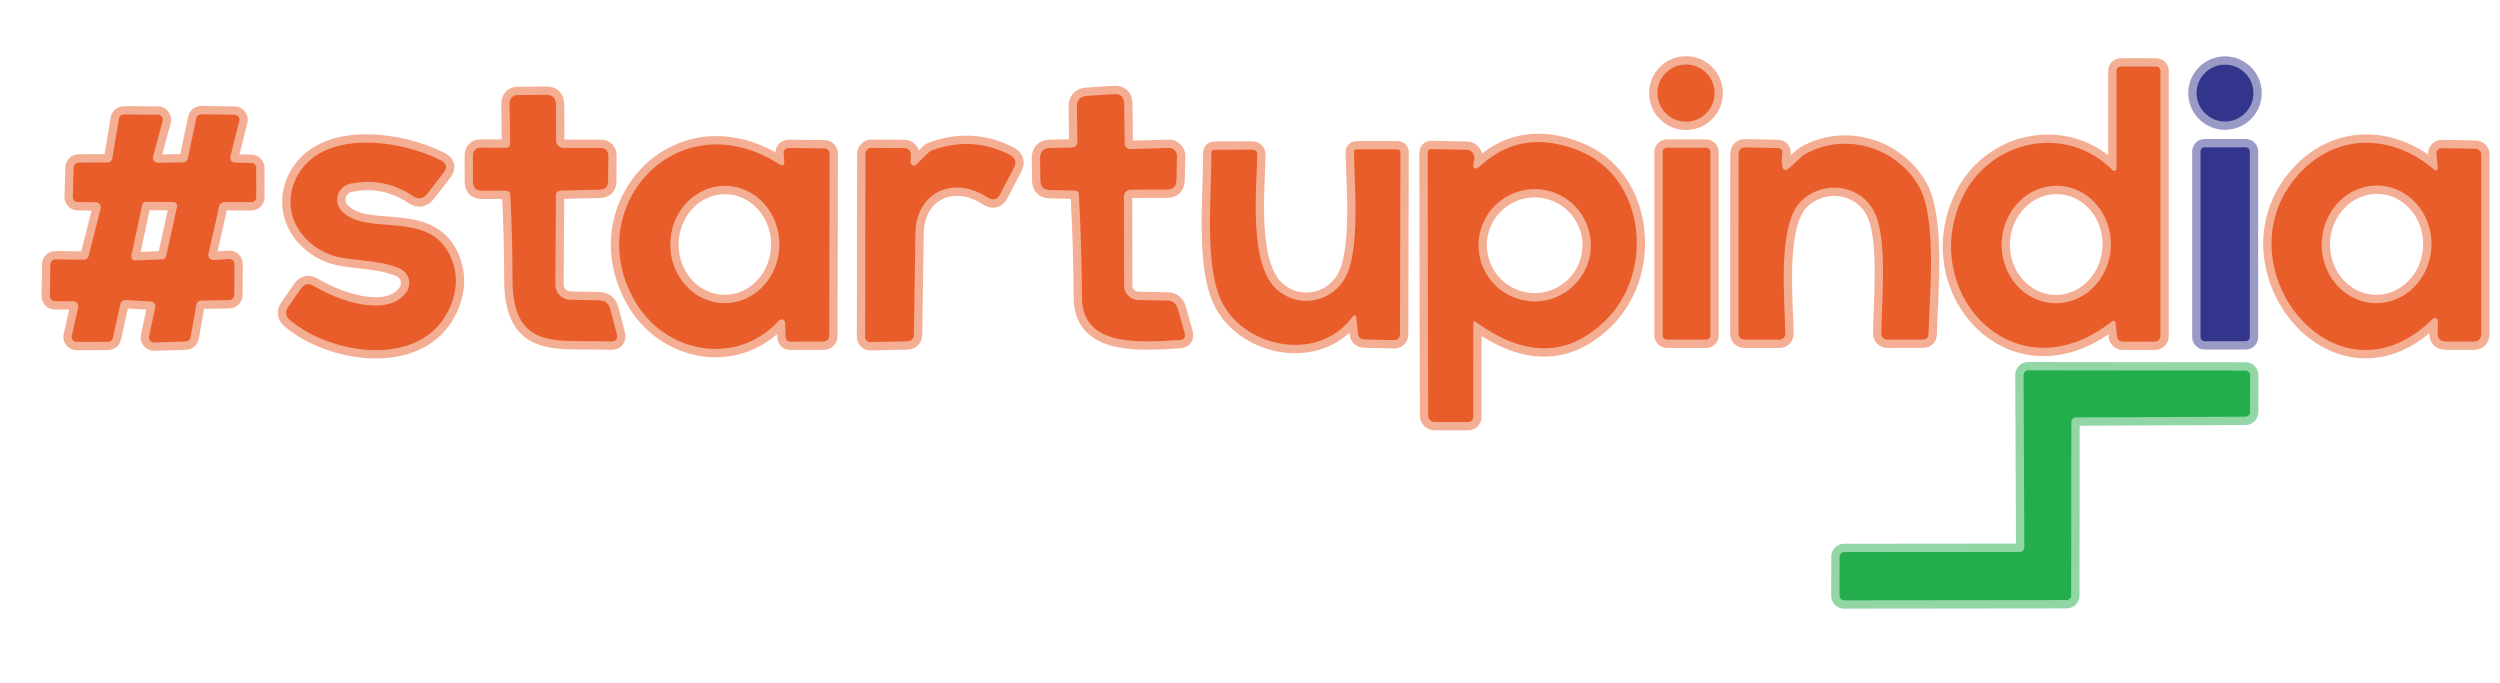 <svg width="300" height="82" viewBox="0 0 300 82" fill="none" xmlns="http://www.w3.org/2000/svg">
<path d="M205.75 11.17C205.75 10.26 205.389 9.388 204.745 8.745C204.102 8.101 203.23 7.74 202.32 7.74C201.41 7.74 200.538 8.101 199.895 8.745C199.251 9.388 198.89 10.26 198.89 11.17C198.89 12.08 199.251 12.952 199.895 13.595C200.538 14.239 201.41 14.6 202.32 14.6C203.23 14.6 204.102 14.239 204.745 13.595C205.389 12.952 205.75 12.08 205.75 11.17Z" stroke="#F4AE94" stroke-width="2"/>
<path d="M253.89 38.91L254.03 40.3C254.077 40.767 254.333 41 254.8 41H258.5C259 40.993 259.25 40.743 259.25 40.25V8.49C259.25 8.357 259.196 8.23 259.101 8.136C259.005 8.043 258.875 7.99 258.74 7.99L254.5 7.98C254.362 7.98 254.23 8.035 254.132 8.132C254.035 8.23 253.98 8.362 253.98 8.5V20.24C253.98 20.293 253.964 20.345 253.934 20.389C253.904 20.433 253.862 20.467 253.813 20.488C253.764 20.508 253.71 20.513 253.658 20.503C253.606 20.493 253.558 20.467 253.52 20.43C247.96 14.83 238.9 16.73 235.55 23.57C230.02 34.89 241.63 47.75 253.3 38.66C253.647 38.387 253.843 38.47 253.89 38.91Z" stroke="#F4AE94" stroke-width="2"/>
<path d="M270.41 11.17C270.41 10.266 270.051 9.398 269.411 8.759C268.772 8.119 267.904 7.76 267 7.76C266.096 7.76 265.228 8.119 264.589 8.759C263.949 9.398 263.59 10.266 263.59 11.17C263.59 12.074 263.949 12.942 264.589 13.581C265.228 14.221 266.096 14.58 267 14.58C267.904 14.58 268.772 14.221 269.411 13.581C270.051 12.942 270.41 12.074 270.41 11.17Z" stroke="#999AC6" stroke-width="2"/>
<path d="M61.24 23.42C61.413 26.78 61.5 30.14 61.5 33.5C61.5 42.3 67.05 40.71 73.22 40.98C73.92 41.013 74.18 40.69 74 40.01L73.24 37.12C73.053 36.413 72.597 36.053 71.87 36.04L68.41 35.97C67.936 35.962 67.484 35.768 67.153 35.429C66.822 35.09 66.637 34.634 66.64 34.16L66.71 23.46C66.717 23.08 66.91 22.883 67.29 22.87L71.99 22.76C72.637 22.747 72.963 22.413 72.97 21.76L73 18.75C73.007 18.083 72.673 17.75 72 17.75H67.62C67.504 17.751 67.388 17.73 67.28 17.686C67.172 17.642 67.074 17.578 66.991 17.496C66.909 17.414 66.843 17.317 66.798 17.209C66.753 17.102 66.73 16.986 66.73 16.87L66.71 12.54C66.703 11.76 66.313 11.373 65.54 11.38L62.24 11.4C61.507 11.4 61.143 11.77 61.15 12.51L61.22 17.26C61.22 17.387 61.169 17.509 61.079 17.599C60.989 17.689 60.867 17.74 60.74 17.74L57.76 17.72C57.08 17.713 56.743 18.053 56.75 18.74L56.76 21.83C56.767 22.53 57.123 22.88 57.83 22.88H60.67C61.03 22.88 61.22 23.06 61.24 23.42Z" stroke="#F4AE94" stroke-width="2"/>
<path d="M129.47 23.39C129.69 27.503 129.813 31.623 129.84 35.75C129.87 41.8 137.15 41.03 141.49 40.81C142.083 40.783 142.3 40.483 142.14 39.91L141.33 37.05C141.15 36.41 140.727 36.083 140.06 36.07L136.55 36C136.107 35.992 135.685 35.81 135.374 35.492C135.064 35.174 134.89 34.746 134.89 34.3L134.87 23.57C134.87 23.357 134.955 23.152 135.107 23.001C135.258 22.849 135.464 22.763 135.68 22.76L140.01 22.75C140.77 22.75 141.157 22.373 141.17 21.62L141.24 18.74C141.243 18.608 141.219 18.478 141.169 18.355C141.12 18.233 141.046 18.123 140.953 18.03C140.859 17.938 140.748 17.865 140.625 17.817C140.503 17.769 140.372 17.746 140.24 17.75L135.68 17.89C135.587 17.893 135.495 17.877 135.408 17.844C135.322 17.811 135.243 17.762 135.176 17.699C135.109 17.635 135.055 17.56 135.018 17.476C134.981 17.392 134.961 17.302 134.96 17.21L134.9 12.43C134.887 11.623 134.48 11.247 133.68 11.3L130.44 11.5C129.627 11.553 129.223 11.99 129.23 12.81L129.28 17.07C129.281 17.151 129.267 17.232 129.237 17.308C129.208 17.384 129.164 17.453 129.109 17.511C129.053 17.57 128.986 17.617 128.913 17.649C128.839 17.681 128.76 17.699 128.68 17.7L126 17.76C125.193 17.78 124.797 18.193 124.81 19L124.85 21.68C124.863 22.413 125.237 22.787 125.97 22.8L128.93 22.87C129.27 22.877 129.45 23.05 129.47 23.39Z" stroke="#F4AE94" stroke-width="2"/>
<path d="M18.08 36.17C18.167 36.175 18.251 36.199 18.328 36.24C18.405 36.281 18.471 36.339 18.524 36.408C18.576 36.477 18.613 36.557 18.631 36.642C18.649 36.727 18.649 36.815 18.63 36.9L17.89 40.38C17.872 40.469 17.874 40.561 17.896 40.649C17.919 40.737 17.961 40.819 18.02 40.888C18.079 40.958 18.152 41.013 18.236 41.049C18.319 41.086 18.409 41.103 18.5 41.1L22.3 40.98C22.438 40.975 22.57 40.922 22.674 40.831C22.778 40.74 22.847 40.616 22.87 40.48L23.56 36.57C23.583 36.432 23.654 36.307 23.76 36.215C23.866 36.124 24 36.073 24.14 36.07L27.53 36.01C27.684 36.005 27.83 35.941 27.938 35.831C28.046 35.721 28.108 35.574 28.11 35.42L28.14 31.68C28.14 31.599 28.124 31.518 28.092 31.443C28.06 31.368 28.013 31.301 27.954 31.245C27.895 31.189 27.825 31.145 27.749 31.117C27.673 31.088 27.591 31.076 27.51 31.08L25.63 31.2C25.537 31.205 25.445 31.189 25.359 31.152C25.274 31.116 25.198 31.06 25.138 30.989C25.078 30.919 25.035 30.835 25.013 30.745C24.991 30.655 24.99 30.561 25.01 30.47L26.31 24.72C26.34 24.586 26.415 24.466 26.522 24.381C26.629 24.295 26.763 24.249 26.9 24.25L30.15 24.26C30.309 24.26 30.462 24.197 30.574 24.084C30.687 23.972 30.75 23.819 30.75 23.66L30.74 20.15C30.74 19.993 30.678 19.841 30.568 19.729C30.457 19.617 30.307 19.553 30.15 19.55L28.22 19.52C28.13 19.52 28.041 19.498 27.959 19.459C27.878 19.419 27.807 19.361 27.751 19.29C27.695 19.219 27.657 19.136 27.637 19.048C27.618 18.959 27.619 18.868 27.64 18.78L28.72 14.51C28.741 14.422 28.742 14.331 28.723 14.242C28.704 14.154 28.665 14.071 28.609 14C28.553 13.929 28.482 13.871 28.401 13.831C28.32 13.791 28.23 13.771 28.14 13.77L24.15 13.71C24.013 13.709 23.879 13.755 23.772 13.841C23.665 13.926 23.59 14.046 23.56 14.18L22.54 19.01C22.513 19.144 22.44 19.265 22.335 19.352C22.229 19.44 22.097 19.488 21.96 19.49L18.95 19.53C18.857 19.53 18.766 19.509 18.683 19.468C18.6 19.427 18.527 19.368 18.471 19.294C18.415 19.22 18.377 19.135 18.359 19.044C18.342 18.953 18.345 18.859 18.37 18.77L19.51 14.51C19.533 14.421 19.535 14.329 19.517 14.239C19.498 14.149 19.46 14.065 19.404 13.993C19.348 13.921 19.276 13.862 19.194 13.822C19.112 13.781 19.021 13.76 18.93 13.76L14.86 13.74C14.719 13.74 14.582 13.791 14.474 13.882C14.366 13.974 14.294 14.101 14.27 14.24L13.48 19C13.456 19.14 13.384 19.266 13.276 19.358C13.168 19.449 13.031 19.5 12.89 19.5L9.44 19.51C9.284 19.51 9.135 19.57 9.023 19.679C8.911 19.787 8.845 19.934 8.84 20.09L8.74 23.64C8.739 23.719 8.753 23.797 8.782 23.87C8.811 23.944 8.854 24.011 8.909 24.067C8.963 24.124 9.029 24.169 9.101 24.201C9.173 24.232 9.251 24.249 9.33 24.25L11.51 24.27C11.6 24.272 11.688 24.294 11.768 24.334C11.847 24.375 11.917 24.433 11.972 24.504C12.027 24.575 12.065 24.657 12.083 24.745C12.102 24.832 12.101 24.923 12.08 25.01L10.65 30.7C10.619 30.831 10.545 30.947 10.439 31.03C10.334 31.113 10.204 31.159 10.07 31.16L6.65 31.13C6.57 31.129 6.491 31.143 6.417 31.173C6.343 31.202 6.276 31.246 6.219 31.302C6.162 31.358 6.117 31.425 6.087 31.498C6.056 31.572 6.04 31.65 6.04 31.73L5.99 35.53C5.989 35.61 6.003 35.689 6.033 35.763C6.062 35.837 6.106 35.904 6.162 35.961C6.218 36.017 6.285 36.063 6.358 36.093C6.432 36.124 6.51 36.14 6.59 36.14L8.81 36.15C8.899 36.151 8.987 36.172 9.068 36.211C9.148 36.25 9.218 36.307 9.274 36.377C9.33 36.447 9.369 36.528 9.389 36.615C9.409 36.702 9.409 36.793 9.39 36.88L8.62 40.29C8.599 40.378 8.598 40.469 8.617 40.558C8.636 40.646 8.675 40.729 8.731 40.8C8.787 40.871 8.858 40.929 8.939 40.969C9.02 41.008 9.11 41.029 9.2 41.03L12.97 41.01C13.106 41.009 13.237 40.962 13.342 40.876C13.447 40.791 13.521 40.672 13.55 40.54L14.44 36.48C14.471 36.341 14.55 36.217 14.664 36.131C14.777 36.045 14.918 36.002 15.06 36.01L18.08 36.17Z" stroke="#F4AE94" stroke-width="2"/>
<path d="M47.99 32.24C48.245 32.353 48.471 32.522 48.653 32.733C48.835 32.944 48.968 33.193 49.042 33.461C49.117 33.73 49.131 34.011 49.084 34.286C49.037 34.561 48.93 34.822 48.77 35.05C46.62 38.11 40.82 36.23 37.65 34.31C37.037 33.937 36.523 34.047 36.11 34.64L34.61 36.8C34.183 37.407 34.253 37.95 34.82 38.43C39.68 42.55 50.35 44.25 53.81 37.28C54.77 35.333 54.957 33.44 54.37 31.6C52.15 24.68 44.02 28.66 40.95 25.26C40.721 25.005 40.564 24.693 40.494 24.358C40.425 24.022 40.444 23.674 40.552 23.349C40.659 23.023 40.851 22.732 41.107 22.504C41.363 22.276 41.674 22.119 42.01 22.05C44.75 21.49 47.26 21.98 49.54 23.52C50.207 23.973 50.79 23.88 51.29 23.24L53.23 20.72C53.71 20.093 53.6 19.6 52.9 19.24C47.99 16.74 38.48 15.38 35.54 21.38C33.66 25.23 35.89 29.2 39.69 30.58C41.85 31.37 45.37 31.07 47.99 32.24Z" stroke="#F4AE94" stroke-width="2"/>
<path d="M177.09 38.63C182.97 42.91 188.16 42.85 192.66 38.45C198.63 32.61 197.42 21.22 189.43 18.06C184.957 16.287 181.107 16.833 177.88 19.7C176.92 20.553 176.597 20.357 176.91 19.11C176.957 18.937 176.917 18.72 176.79 18.46C176.637 18.147 176.387 17.987 176.04 17.98L171.72 17.89C171.668 17.889 171.616 17.898 171.568 17.917C171.519 17.936 171.475 17.964 171.438 18.001C171.4 18.037 171.371 18.08 171.351 18.128C171.33 18.176 171.32 18.228 171.32 18.28L171.38 49.76C171.38 50.347 171.673 50.64 172.26 50.64H176.09C176.557 50.64 176.79 50.41 176.79 49.95L176.8 38.78C176.8 38.54 176.897 38.49 177.09 38.63Z" stroke="#F4AE94" stroke-width="2"/>
<path d="M291.98 20.26C287.15 16.18 280.74 15.92 276.25 20.48C265.73 31.16 280.02 50.05 291.94 38.26C291.989 38.211 292.051 38.178 292.119 38.166C292.186 38.153 292.257 38.161 292.321 38.189C292.385 38.216 292.44 38.263 292.479 38.322C292.518 38.38 292.539 38.45 292.54 38.52L292.52 39.99C292.513 40.643 292.837 40.973 293.49 40.98L296.75 40.99C297.417 40.997 297.75 40.667 297.75 40V18.55C297.75 18.366 297.677 18.189 297.546 18.058C297.415 17.927 297.237 17.853 297.05 17.85L293.02 17.78C292.931 17.778 292.843 17.795 292.761 17.83C292.679 17.865 292.606 17.916 292.545 17.981C292.485 18.047 292.439 18.124 292.41 18.208C292.382 18.292 292.372 18.381 292.38 18.47L292.51 19.98C292.557 20.507 292.38 20.6 291.98 20.26Z" stroke="#F4AE94" stroke-width="2"/>
<path d="M94.22 38.74L94.27 40.39C94.283 40.797 94.49 41 94.89 41L98.76 40.98C99.26 40.98 99.51 40.733 99.51 40.24L99.55 18.43C99.55 18.267 99.485 18.111 99.369 17.995C99.253 17.879 99.095 17.813 98.93 17.81L94.74 17.76C94.24 17.753 94.01 18.003 94.05 18.51L94.11 19.31C94.157 19.863 93.947 19.99 93.48 19.69C81.1 11.82 69.38 25.23 76.43 36.53C80.16 42.49 88.5 43.92 93.48 38.47C93.538 38.408 93.614 38.364 93.697 38.344C93.781 38.324 93.867 38.329 93.947 38.358C94.026 38.387 94.095 38.439 94.144 38.507C94.192 38.575 94.219 38.656 94.22 38.74Z" stroke="#F4AE94" stroke-width="2"/>
<path d="M109.26 19.46L109.3 18.55C109.304 18.45 109.288 18.35 109.252 18.256C109.216 18.162 109.162 18.077 109.092 18.004C109.022 17.931 108.938 17.873 108.845 17.833C108.752 17.793 108.652 17.771 108.55 17.77L104.55 17.75C104.364 17.75 104.186 17.824 104.055 17.955C103.924 18.086 103.85 18.264 103.85 18.45L103.82 40.44C103.82 40.522 103.836 40.603 103.868 40.678C103.899 40.754 103.945 40.822 104.003 40.879C104.061 40.935 104.129 40.98 104.204 41.009C104.279 41.039 104.36 41.053 104.44 41.05L108.8 40.96C109.373 40.953 109.663 40.663 109.67 40.09C109.737 36.33 109.797 32.3 109.85 28C109.92 23.06 114.43 21.01 118.48 23.68C119.14 24.113 119.657 23.98 120.03 23.28L121.66 20.15C122.027 19.45 121.853 18.92 121.14 18.56C118.187 17.053 115.1 16.873 111.88 18.02C111.702 18.086 111.539 18.188 111.4 18.32L109.95 19.76C109.891 19.816 109.816 19.854 109.735 19.869C109.655 19.883 109.572 19.874 109.498 19.841C109.423 19.809 109.361 19.756 109.318 19.688C109.276 19.619 109.256 19.54 109.26 19.46Z" stroke="#F4AE94" stroke-width="2"/>
<path d="M213.9 20.01C213.793 19.53 213.783 19.043 213.87 18.55C213.963 18.037 213.753 17.777 213.24 17.77L209.48 17.69C208.913 17.683 208.63 17.96 208.63 18.52L208.62 39.94C208.62 40.487 208.893 40.76 209.44 40.76H213.53C213.624 40.76 213.717 40.741 213.804 40.705C213.891 40.669 213.97 40.615 214.036 40.548C214.102 40.481 214.154 40.402 214.189 40.315C214.224 40.227 214.241 40.134 214.24 40.04C214.19 36.19 213.21 26.92 216.17 24.1C218.82 21.59 223.09 22.11 224.84 25.28C226.59 28.46 225.78 36.33 225.76 40.05C225.76 40.236 225.834 40.414 225.965 40.545C226.096 40.676 226.274 40.75 226.46 40.75L230.76 40.74C231.187 40.74 231.407 40.523 231.42 40.09C231.53 35.6 232.49 26.25 230.27 22.37C227.59 17.67 221.48 15.82 216.7 18.45C215.95 18.87 215.31 19.73 214.56 20.27C214.213 20.51 213.993 20.423 213.9 20.01Z" stroke="#F4AE94" stroke-width="2"/>
<path d="M162.77 38.25L162.95 39.99C162.997 40.47 163.26 40.717 163.74 40.73L167.2 40.82C167.733 40.833 168 40.573 168 40.04L168.05 18.24C168.05 18.158 168.017 18.079 167.959 18.021C167.901 17.963 167.822 17.93 167.74 17.93H162.76C162.683 17.93 162.609 17.961 162.555 18.015C162.501 18.069 162.47 18.143 162.47 18.22C162.52 21.96 163.28 30.09 161.4 33.39C159.73 36.3 155.89 37.01 153.33 34.84C149.77 31.84 150.82 22.78 150.86 18.52C150.86 18.446 150.845 18.372 150.816 18.303C150.788 18.235 150.746 18.173 150.692 18.12C150.639 18.068 150.576 18.027 150.507 18C150.438 17.972 150.364 17.959 150.29 17.96L145.79 17.97C145.497 17.97 145.353 18.117 145.36 18.41C145.42 23.47 144.41 32.28 146.79 36.56C149.69 41.78 158.2 43.46 162.24 38.1C162.547 37.7 162.723 37.75 162.77 38.25Z" stroke="#F4AE94" stroke-width="2"/>
<path d="M205.24 18.23C205.24 18.097 205.187 17.97 205.094 17.876C205 17.783 204.873 17.73 204.74 17.73H200.02C199.887 17.73 199.76 17.783 199.666 17.876C199.573 17.97 199.52 18.097 199.52 18.23V40.25C199.52 40.383 199.573 40.51 199.666 40.604C199.76 40.697 199.887 40.75 200.02 40.75H204.74C204.873 40.75 205 40.697 205.094 40.604C205.187 40.51 205.24 40.383 205.24 40.25V18.23Z" stroke="#F4AE94" stroke-width="2"/>
<path d="M269.98 18.17C269.98 18.04 269.928 17.915 269.836 17.823C269.745 17.732 269.62 17.68 269.49 17.68H264.55C264.42 17.68 264.295 17.732 264.204 17.823C264.112 17.915 264.06 18.04 264.06 18.17V40.45C264.06 40.58 264.112 40.705 264.204 40.797C264.295 40.888 264.42 40.94 264.55 40.94H269.49C269.62 40.94 269.745 40.888 269.836 40.797C269.928 40.705 269.98 40.58 269.98 40.45V18.17Z" stroke="#999AC6" stroke-width="2"/>
<path d="M247.99 72.01C248.062 72.01 248.134 71.996 248.2 71.968C248.267 71.941 248.328 71.9 248.379 71.849C248.43 71.798 248.471 71.737 248.498 71.671C248.526 71.604 248.54 71.532 248.54 71.46L248.56 50.64C248.56 50.494 248.618 50.354 248.721 50.251C248.824 50.148 248.964 50.09 249.11 50.09L269.45 50C269.596 50 269.736 49.942 269.839 49.839C269.942 49.736 270 49.596 270 49.45L270.01 45.02C270.01 44.948 269.996 44.876 269.968 44.809C269.941 44.743 269.9 44.682 269.849 44.631C269.798 44.58 269.737 44.539 269.67 44.512C269.604 44.484 269.532 44.47 269.46 44.47L243.38 44.44C243.234 44.44 243.094 44.498 242.991 44.601C242.888 44.704 242.83 44.844 242.83 44.99L242.92 65.68C242.92 65.826 242.862 65.966 242.759 66.069C242.656 66.172 242.516 66.23 242.37 66.23L221.3 66.25C221.154 66.25 221.014 66.308 220.911 66.411C220.808 66.514 220.75 66.654 220.75 66.8L220.74 71.49C220.74 71.636 220.798 71.776 220.901 71.879C221.004 71.982 221.144 72.04 221.29 72.04L247.99 72.01Z" stroke="#92D6A6" stroke-width="2"/>
<path d="M246.492 36.385C248.23 36.449 249.925 35.768 251.203 34.492C252.481 33.216 253.237 31.449 253.306 29.58C253.34 28.655 253.204 27.733 252.905 26.866C252.607 25.999 252.153 25.205 251.568 24.528C250.983 23.852 250.28 23.306 249.497 22.923C248.715 22.54 247.869 22.326 247.008 22.295C245.27 22.231 243.575 22.912 242.297 24.188C241.019 25.464 240.263 27.231 240.194 29.1C240.16 30.025 240.296 30.947 240.595 31.814C240.893 32.681 241.347 33.475 241.932 34.152C242.517 34.828 243.22 35.374 244.003 35.757C244.785 36.14 245.631 36.354 246.492 36.385Z" stroke="#F4AE94" stroke-width="2"/>
<path d="M21.25 24.79C21.263 24.725 21.262 24.657 21.246 24.593C21.23 24.528 21.2 24.467 21.158 24.416C21.116 24.364 21.063 24.322 21.003 24.294C20.942 24.265 20.877 24.25 20.81 24.25L17.51 24.22C17.405 24.218 17.302 24.253 17.22 24.319C17.138 24.384 17.081 24.477 17.06 24.58L15.76 30.7C15.745 30.768 15.745 30.838 15.761 30.906C15.777 30.973 15.809 31.036 15.854 31.089C15.898 31.142 15.954 31.185 16.018 31.213C16.081 31.241 16.151 31.253 16.22 31.25L19.5 31.12C19.601 31.118 19.697 31.082 19.775 31.019C19.853 30.956 19.908 30.868 19.93 30.77L21.25 24.79Z" stroke="#F4AE94" stroke-width="2"/>
<path d="M190.9 29.43C190.9 27.642 190.19 25.928 188.926 24.664C187.662 23.4 185.948 22.69 184.16 22.69C182.372 22.69 180.658 23.4 179.394 24.664C178.13 25.928 177.42 27.642 177.42 29.43C177.42 30.315 177.594 31.192 177.933 32.009C178.272 32.827 178.768 33.57 179.394 34.196C180.02 34.822 180.763 35.318 181.581 35.657C182.398 35.996 183.275 36.17 184.16 36.17C185.045 36.17 185.922 35.996 186.739 35.657C187.557 35.318 188.3 34.822 188.926 34.196C189.552 33.57 190.048 32.827 190.387 32.009C190.726 31.192 190.9 30.315 190.9 29.43Z" stroke="#F4AE94" stroke-width="2"/>
<path d="M284.931 36.375C285.796 36.407 286.659 36.256 287.471 35.931C288.283 35.605 289.028 35.112 289.664 34.48C290.299 33.847 290.813 33.087 291.175 32.243C291.538 31.399 291.742 30.488 291.776 29.561C291.81 28.635 291.673 27.711 291.373 26.843C291.074 25.975 290.617 25.18 290.03 24.502C289.442 23.824 288.735 23.278 287.949 22.894C287.163 22.51 286.314 22.296 285.449 22.265C284.584 22.233 283.721 22.384 282.909 22.709C282.097 23.035 281.352 23.528 280.716 24.16C280.081 24.793 279.567 25.553 279.205 26.397C278.842 27.241 278.638 28.152 278.604 29.078C278.57 30.005 278.707 30.929 279.007 31.797C279.306 32.665 279.763 33.461 280.35 34.138C280.938 34.816 281.645 35.362 282.431 35.746C283.217 36.13 284.066 36.344 284.931 36.375Z" stroke="#F4AE94" stroke-width="2"/>
<path d="M86.906 36.38C88.643 36.398 90.317 35.673 91.559 34.366C92.801 33.059 93.51 31.276 93.53 29.409C93.549 27.542 92.878 25.744 91.663 24.411C90.449 23.078 88.791 22.319 87.054 22.3C85.317 22.282 83.643 23.006 82.401 24.314C81.159 25.621 80.45 27.404 80.43 29.271C80.411 31.138 81.082 32.936 82.297 34.269C83.511 35.602 85.169 36.361 86.906 36.38Z" stroke="#F4AE94" stroke-width="2"/>
<path d="M202.32 14.6C204.214 14.6 205.75 13.064 205.75 11.17C205.75 9.276 204.214 7.74 202.32 7.74C200.426 7.74 198.89 9.276 198.89 11.17C198.89 13.064 200.426 14.6 202.32 14.6Z" fill="#E85D29"/>
<path d="M253.3 38.66C241.63 47.75 230.02 34.89 235.55 23.57C238.9 16.73 247.96 14.83 253.52 20.43C253.558 20.467 253.606 20.493 253.658 20.503C253.71 20.513 253.764 20.508 253.813 20.488C253.862 20.467 253.904 20.433 253.934 20.389C253.964 20.345 253.98 20.293 253.98 20.24V8.5C253.98 8.362 254.035 8.23 254.132 8.132C254.23 8.035 254.362 7.98 254.5 7.98L258.74 7.99C258.875 7.99 259.005 8.043 259.101 8.136C259.196 8.23 259.25 8.357 259.25 8.49V40.25C259.25 40.743 259 40.993 258.5 41H254.8C254.333 41 254.077 40.767 254.03 40.3L253.89 38.91C253.843 38.47 253.647 38.387 253.3 38.66ZM246.492 36.385C248.23 36.449 249.925 35.768 251.203 34.492C252.481 33.216 253.237 31.449 253.306 29.58C253.34 28.655 253.204 27.733 252.905 26.866C252.607 25.999 252.153 25.205 251.568 24.528C250.983 23.852 250.28 23.306 249.497 22.923C248.715 22.54 247.869 22.326 247.008 22.295C245.27 22.231 243.575 22.912 242.297 24.188C241.019 25.464 240.263 27.231 240.194 29.1C240.16 30.025 240.296 30.947 240.595 31.814C240.893 32.681 241.347 33.475 241.932 34.152C242.517 34.828 243.22 35.374 244.003 35.757C244.785 36.14 245.631 36.354 246.492 36.385Z" fill="#E85D29"/>
<path d="M267 14.58C268.883 14.58 270.41 13.053 270.41 11.17C270.41 9.287 268.883 7.76 267 7.76C265.117 7.76 263.59 9.287 263.59 11.17C263.59 13.053 265.117 14.58 267 14.58Z" fill="#33348C"/>
<path d="M60.67 22.88H57.83C57.123 22.88 56.767 22.53 56.76 21.83L56.75 18.74C56.743 18.053 57.08 17.713 57.76 17.72L60.74 17.74C60.867 17.74 60.989 17.689 61.079 17.599C61.169 17.509 61.22 17.387 61.22 17.26L61.15 12.51C61.143 11.77 61.507 11.4 62.24 11.4L65.54 11.38C66.313 11.373 66.703 11.76 66.71 12.54L66.73 16.87C66.73 16.986 66.753 17.102 66.798 17.209C66.843 17.317 66.909 17.414 66.991 17.496C67.074 17.578 67.172 17.642 67.28 17.686C67.388 17.73 67.504 17.751 67.62 17.75H72C72.673 17.75 73.007 18.083 73 18.75L72.97 21.76C72.963 22.413 72.637 22.747 71.99 22.76L67.29 22.87C66.91 22.883 66.717 23.08 66.71 23.46L66.64 34.16C66.637 34.634 66.822 35.09 67.153 35.429C67.484 35.768 67.936 35.962 68.41 35.97L71.87 36.04C72.597 36.053 73.053 36.413 73.24 37.12L74 40.01C74.18 40.69 73.92 41.013 73.22 40.98C67.05 40.71 61.5 42.3 61.5 33.5C61.5 30.14 61.413 26.78 61.24 23.42C61.22 23.06 61.03 22.88 60.67 22.88Z" fill="#E85D29"/>
<path d="M128.93 22.87L125.97 22.8C125.237 22.787 124.863 22.413 124.85 21.68L124.81 19C124.797 18.193 125.193 17.78 126 17.76L128.68 17.7C128.76 17.699 128.839 17.681 128.913 17.649C128.986 17.617 129.053 17.57 129.108 17.511C129.164 17.453 129.208 17.384 129.237 17.308C129.267 17.232 129.281 17.151 129.28 17.07L129.23 12.81C129.223 11.99 129.627 11.553 130.44 11.5L133.68 11.3C134.48 11.247 134.887 11.623 134.9 12.43L134.96 17.21C134.961 17.302 134.981 17.392 135.018 17.476C135.055 17.56 135.108 17.635 135.175 17.699C135.242 17.762 135.322 17.811 135.408 17.844C135.495 17.877 135.587 17.893 135.68 17.89L140.24 17.75C140.372 17.746 140.503 17.769 140.625 17.817C140.748 17.865 140.859 17.938 140.953 18.03C141.046 18.123 141.12 18.233 141.169 18.355C141.219 18.478 141.243 18.608 141.24 18.74L141.17 21.62C141.157 22.373 140.77 22.75 140.01 22.75L135.68 22.76C135.464 22.763 135.258 22.849 135.107 23.001C134.955 23.152 134.87 23.357 134.87 23.57L134.89 34.3C134.89 34.746 135.064 35.174 135.374 35.492C135.685 35.81 136.107 35.992 136.55 36L140.06 36.07C140.727 36.083 141.15 36.41 141.33 37.05L142.14 39.91C142.3 40.483 142.083 40.783 141.49 40.81C137.15 41.03 129.87 41.8 129.84 35.75C129.813 31.623 129.69 27.503 129.47 23.39C129.45 23.05 129.27 22.877 128.93 22.87Z" fill="#E85D29"/>
<path d="M18.08 36.17L15.06 36.01C14.918 36.002 14.777 36.045 14.664 36.131C14.55 36.217 14.471 36.341 14.44 36.48L13.55 40.54C13.521 40.672 13.447 40.791 13.342 40.876C13.237 40.962 13.106 41.009 12.97 41.01L9.2 41.03C9.11 41.029 9.02 41.008 8.939 40.969C8.858 40.929 8.787 40.871 8.731 40.8C8.675 40.729 8.636 40.646 8.617 40.558C8.598 40.469 8.599 40.378 8.62 40.29L9.39 36.88C9.409 36.793 9.409 36.702 9.389 36.615C9.369 36.528 9.33 36.447 9.274 36.377C9.218 36.307 9.148 36.25 9.068 36.211C8.987 36.172 8.899 36.151 8.81 36.15L6.59 36.14C6.51 36.14 6.432 36.124 6.358 36.093C6.285 36.063 6.218 36.017 6.162 35.961C6.106 35.904 6.062 35.837 6.033 35.763C6.003 35.689 5.989 35.61 5.99 35.53L6.04 31.73C6.04 31.65 6.056 31.572 6.087 31.498C6.117 31.425 6.162 31.358 6.219 31.302C6.276 31.246 6.343 31.202 6.417 31.173C6.491 31.143 6.57 31.129 6.65 31.13L10.07 31.16C10.204 31.159 10.334 31.113 10.439 31.03C10.545 30.947 10.619 30.831 10.65 30.7L12.08 25.01C12.101 24.923 12.102 24.832 12.083 24.745C12.065 24.657 12.027 24.575 11.972 24.504C11.917 24.433 11.847 24.375 11.768 24.334C11.688 24.294 11.6 24.272 11.51 24.27L9.33 24.25C9.251 24.249 9.173 24.232 9.101 24.201C9.029 24.169 8.963 24.124 8.909 24.067C8.854 24.011 8.811 23.944 8.782 23.87C8.753 23.797 8.739 23.719 8.74 23.64L8.84 20.09C8.845 19.934 8.911 19.787 9.023 19.679C9.135 19.57 9.284 19.51 9.44 19.51L12.89 19.5C13.031 19.5 13.168 19.449 13.276 19.358C13.384 19.266 13.456 19.14 13.48 19L14.27 14.24C14.294 14.101 14.366 13.974 14.474 13.882C14.582 13.791 14.719 13.74 14.86 13.74L18.93 13.76C19.021 13.76 19.112 13.781 19.194 13.822C19.276 13.862 19.348 13.921 19.404 13.993C19.46 14.065 19.498 14.149 19.517 14.239C19.535 14.329 19.533 14.421 19.51 14.51L18.37 18.77C18.345 18.859 18.342 18.953 18.359 19.044C18.377 19.135 18.415 19.22 18.471 19.294C18.527 19.368 18.6 19.427 18.683 19.468C18.766 19.509 18.857 19.53 18.95 19.53L21.96 19.49C22.097 19.488 22.229 19.44 22.335 19.352C22.44 19.265 22.513 19.144 22.54 19.01L23.56 14.18C23.59 14.046 23.665 13.926 23.772 13.841C23.879 13.755 24.013 13.709 24.15 13.71L28.14 13.77C28.23 13.771 28.32 13.791 28.401 13.831C28.482 13.871 28.553 13.929 28.609 14C28.665 14.071 28.704 14.154 28.723 14.242C28.742 14.331 28.741 14.422 28.72 14.51L27.64 18.78C27.619 18.868 27.618 18.959 27.637 19.048C27.657 19.136 27.695 19.219 27.751 19.29C27.807 19.361 27.878 19.419 27.959 19.459C28.041 19.498 28.13 19.52 28.22 19.52L30.15 19.55C30.307 19.553 30.457 19.617 30.568 19.729C30.678 19.841 30.74 19.993 30.74 20.15L30.75 23.66C30.75 23.819 30.687 23.972 30.574 24.084C30.462 24.197 30.309 24.26 30.15 24.26L26.9 24.25C26.763 24.249 26.629 24.295 26.522 24.381C26.415 24.466 26.34 24.586 26.31 24.72L25.01 30.47C24.99 30.561 24.991 30.655 25.013 30.745C25.035 30.835 25.078 30.919 25.138 30.989C25.198 31.06 25.274 31.116 25.359 31.152C25.445 31.189 25.537 31.205 25.63 31.2L27.51 31.08C27.591 31.076 27.673 31.088 27.749 31.117C27.825 31.145 27.895 31.189 27.954 31.245C28.013 31.301 28.06 31.368 28.092 31.443C28.124 31.518 28.14 31.599 28.14 31.68L28.11 35.42C28.108 35.574 28.046 35.721 27.938 35.831C27.83 35.941 27.684 36.005 27.53 36.01L24.14 36.07C24 36.073 23.866 36.124 23.76 36.215C23.654 36.307 23.583 36.432 23.56 36.57L22.87 40.48C22.847 40.616 22.778 40.74 22.674 40.831C22.57 40.922 22.438 40.975 22.3 40.98L18.5 41.1C18.409 41.103 18.319 41.086 18.236 41.049C18.152 41.013 18.079 40.958 18.02 40.888C17.961 40.819 17.919 40.737 17.896 40.649C17.874 40.561 17.872 40.469 17.89 40.38L18.63 36.9C18.649 36.815 18.649 36.727 18.631 36.642C18.613 36.557 18.576 36.477 18.524 36.408C18.471 36.339 18.405 36.281 18.328 36.24C18.251 36.199 18.167 36.175 18.08 36.17ZM21.25 24.79C21.263 24.725 21.262 24.657 21.246 24.593C21.23 24.528 21.2 24.467 21.158 24.416C21.116 24.364 21.063 24.322 21.003 24.294C20.942 24.265 20.877 24.25 20.81 24.25L17.51 24.22C17.405 24.218 17.302 24.253 17.22 24.319C17.138 24.384 17.081 24.477 17.06 24.58L15.76 30.7C15.745 30.768 15.745 30.838 15.761 30.906C15.777 30.973 15.809 31.036 15.854 31.089C15.898 31.142 15.954 31.185 16.018 31.213C16.081 31.241 16.151 31.253 16.22 31.25L19.5 31.12C19.601 31.118 19.697 31.082 19.775 31.019C19.853 30.956 19.908 30.868 19.93 30.77L21.25 24.79Z" fill="#E85D29"/>
<path d="M47.99 32.24C45.37 31.07 41.85 31.37 39.69 30.58C35.89 29.2 33.66 25.23 35.54 21.38C38.48 15.38 47.99 16.74 52.9 19.24C53.6 19.6 53.71 20.093 53.23 20.72L51.29 23.24C50.79 23.88 50.207 23.973 49.54 23.52C47.26 21.98 44.75 21.49 42.01 22.05C41.674 22.119 41.363 22.276 41.107 22.504C40.851 22.732 40.659 23.023 40.552 23.349C40.444 23.674 40.425 24.022 40.494 24.358C40.564 24.693 40.721 25.005 40.95 25.26C44.02 28.66 52.15 24.68 54.37 31.6C54.957 33.44 54.77 35.333 53.81 37.28C50.35 44.25 39.68 42.55 34.82 38.43C34.253 37.95 34.183 37.407 34.61 36.8L36.11 34.64C36.523 34.047 37.037 33.937 37.65 34.31C40.82 36.23 46.62 38.11 48.77 35.05C48.93 34.822 49.037 34.561 49.084 34.286C49.131 34.011 49.117 33.73 49.042 33.461C48.968 33.193 48.835 32.944 48.653 32.733C48.471 32.522 48.245 32.353 47.99 32.24Z" fill="#E85D29"/>
<path d="M176.8 38.78L176.79 49.95C176.79 50.41 176.557 50.64 176.09 50.64H172.26C171.673 50.64 171.38 50.347 171.38 49.76L171.32 18.28C171.32 18.228 171.33 18.176 171.351 18.128C171.371 18.08 171.4 18.037 171.438 18.001C171.475 17.964 171.519 17.936 171.568 17.917C171.616 17.898 171.668 17.889 171.72 17.89L176.04 17.98C176.387 17.987 176.637 18.147 176.79 18.46C176.917 18.72 176.957 18.937 176.91 19.11C176.597 20.357 176.92 20.553 177.88 19.7C181.107 16.833 184.957 16.287 189.43 18.06C197.42 21.22 198.63 32.61 192.66 38.45C188.16 42.85 182.97 42.91 177.09 38.63C176.897 38.49 176.8 38.54 176.8 38.78ZM190.9 29.43C190.9 27.642 190.19 25.928 188.926 24.664C187.662 23.4 185.948 22.69 184.16 22.69C182.372 22.69 180.658 23.4 179.394 24.664C178.13 25.928 177.42 27.642 177.42 29.43C177.42 30.315 177.594 31.192 177.933 32.009C178.272 32.827 178.768 33.57 179.394 34.196C180.02 34.822 180.763 35.318 181.581 35.657C182.398 35.996 183.275 36.17 184.16 36.17C185.045 36.17 185.922 35.996 186.739 35.657C187.557 35.318 188.3 34.822 188.926 34.196C189.552 33.57 190.048 32.827 190.387 32.009C190.726 31.192 190.9 30.315 190.9 29.43Z" fill="#E85D29"/>
<path d="M292.51 19.98L292.38 18.47C292.372 18.381 292.382 18.292 292.41 18.208C292.439 18.124 292.485 18.047 292.545 17.981C292.606 17.916 292.679 17.865 292.761 17.83C292.843 17.795 292.931 17.778 293.02 17.78L297.05 17.85C297.237 17.853 297.415 17.927 297.546 18.058C297.677 18.189 297.75 18.366 297.75 18.55V40C297.75 40.667 297.417 40.997 296.75 40.99L293.49 40.98C292.837 40.973 292.513 40.643 292.52 39.99L292.54 38.52C292.539 38.45 292.518 38.38 292.479 38.322C292.44 38.263 292.385 38.216 292.321 38.189C292.257 38.161 292.186 38.153 292.119 38.166C292.051 38.178 291.989 38.211 291.94 38.26C280.02 50.05 265.73 31.16 276.25 20.48C280.74 15.92 287.15 16.18 291.98 20.26C292.38 20.6 292.557 20.507 292.51 19.98ZM284.931 36.375C285.796 36.407 286.659 36.256 287.471 35.931C288.283 35.605 289.028 35.112 289.664 34.48C290.299 33.847 290.813 33.087 291.175 32.243C291.538 31.399 291.742 30.488 291.776 29.561C291.81 28.635 291.673 27.711 291.373 26.843C291.074 25.975 290.617 25.18 290.03 24.502C289.442 23.824 288.735 23.278 287.949 22.894C287.163 22.51 286.314 22.296 285.449 22.265C284.584 22.233 283.721 22.384 282.909 22.709C282.097 23.035 281.352 23.528 280.716 24.16C280.081 24.793 279.567 25.553 279.205 26.397C278.842 27.241 278.638 28.152 278.604 29.078C278.57 30.005 278.707 30.929 279.007 31.797C279.306 32.665 279.763 33.461 280.35 34.138C280.938 34.816 281.645 35.362 282.431 35.746C283.217 36.13 284.066 36.344 284.931 36.375Z" fill="#E85D29"/>
<path d="M94.22 38.74C94.219 38.656 94.192 38.575 94.144 38.507C94.095 38.439 94.026 38.387 93.947 38.358C93.867 38.329 93.781 38.324 93.697 38.344C93.614 38.364 93.538 38.408 93.48 38.47C88.5 43.92 80.16 42.49 76.43 36.53C69.38 25.23 81.1 11.82 93.48 19.69C93.947 19.99 94.157 19.863 94.11 19.31L94.05 18.51C94.01 18.003 94.24 17.753 94.74 17.76L98.93 17.81C99.095 17.813 99.253 17.879 99.369 17.995C99.485 18.111 99.55 18.267 99.55 18.43L99.51 40.24C99.51 40.733 99.26 40.98 98.76 40.98L94.89 41C94.49 41 94.283 40.797 94.27 40.39L94.22 38.74ZM86.906 36.38C88.643 36.398 90.317 35.673 91.559 34.366C92.801 33.059 93.51 31.276 93.53 29.409C93.549 27.542 92.878 25.744 91.663 24.411C90.449 23.078 88.791 22.319 87.054 22.3C85.317 22.282 83.643 23.006 82.401 24.314C81.159 25.621 80.45 27.404 80.43 29.271C80.411 31.138 81.082 32.936 82.297 34.269C83.511 35.602 85.169 36.361 86.906 36.38Z" fill="#E85D29"/>
<path d="M109.95 19.76L111.4 18.32C111.539 18.188 111.702 18.086 111.88 18.02C115.1 16.873 118.187 17.053 121.14 18.56C121.853 18.92 122.027 19.45 121.66 20.15L120.03 23.28C119.657 23.98 119.14 24.113 118.48 23.68C114.43 21.01 109.92 23.06 109.85 28C109.797 32.3 109.737 36.33 109.67 40.09C109.663 40.663 109.373 40.953 108.8 40.96L104.44 41.05C104.36 41.053 104.279 41.039 104.204 41.009C104.129 40.98 104.061 40.935 104.003 40.879C103.945 40.822 103.899 40.754 103.868 40.678C103.836 40.603 103.82 40.522 103.82 40.44L103.85 18.45C103.85 18.264 103.924 18.086 104.055 17.955C104.186 17.824 104.364 17.75 104.55 17.75L108.55 17.77C108.652 17.771 108.752 17.793 108.845 17.833C108.938 17.873 109.022 17.931 109.092 18.004C109.162 18.077 109.216 18.162 109.252 18.256C109.288 18.35 109.304 18.45 109.3 18.55L109.26 19.46C109.256 19.54 109.276 19.619 109.318 19.688C109.361 19.756 109.423 19.809 109.498 19.841C109.572 19.874 109.655 19.883 109.735 19.869C109.816 19.854 109.891 19.816 109.95 19.76Z" fill="#E85D29"/>
<path d="M214.56 20.27C215.31 19.73 215.95 18.87 216.7 18.45C221.48 15.82 227.59 17.67 230.27 22.37C232.49 26.25 231.53 35.6 231.42 40.09C231.407 40.523 231.187 40.74 230.76 40.74L226.46 40.75C226.274 40.75 226.096 40.676 225.965 40.545C225.834 40.414 225.76 40.236 225.76 40.05C225.78 36.33 226.59 28.46 224.84 25.28C223.09 22.11 218.82 21.59 216.17 24.1C213.21 26.92 214.19 36.19 214.24 40.04C214.241 40.134 214.224 40.227 214.189 40.315C214.154 40.402 214.102 40.481 214.036 40.548C213.97 40.615 213.891 40.669 213.804 40.705C213.717 40.741 213.624 40.76 213.53 40.76H209.44C208.893 40.76 208.62 40.487 208.62 39.94L208.63 18.52C208.63 17.96 208.913 17.683 209.48 17.69L213.24 17.77C213.753 17.777 213.963 18.037 213.87 18.55C213.783 19.043 213.793 19.53 213.9 20.01C213.993 20.423 214.213 20.51 214.56 20.27Z" fill="#E85D29"/>
<path d="M162.24 38.1C158.2 43.46 149.69 41.78 146.79 36.56C144.41 32.28 145.42 23.47 145.36 18.41C145.353 18.117 145.497 17.97 145.79 17.97L150.29 17.96C150.364 17.959 150.438 17.972 150.507 18C150.576 18.027 150.639 18.068 150.692 18.12C150.746 18.173 150.788 18.235 150.816 18.303C150.845 18.372 150.86 18.446 150.86 18.52C150.82 22.78 149.77 31.84 153.33 34.84C155.89 37.01 159.73 36.3 161.4 33.39C163.28 30.09 162.52 21.96 162.47 18.22C162.47 18.143 162.501 18.069 162.555 18.015C162.609 17.961 162.683 17.93 162.76 17.93H167.74C167.822 17.93 167.901 17.963 167.959 18.021C168.017 18.079 168.05 18.158 168.05 18.24L168 40.04C168 40.573 167.733 40.833 167.2 40.82L163.74 40.73C163.26 40.717 162.997 40.47 162.95 39.99L162.77 38.25C162.723 37.75 162.547 37.7 162.24 38.1Z" fill="#E85D29"/>
<path d="M204.74 17.73H200.02C199.744 17.73 199.52 17.954 199.52 18.23V40.25C199.52 40.526 199.744 40.75 200.02 40.75H204.74C205.016 40.75 205.24 40.526 205.24 40.25V18.23C205.24 17.954 205.016 17.73 204.74 17.73Z" fill="#E85D29"/>
<path d="M269.49 17.68H264.55C264.279 17.68 264.06 17.899 264.06 18.17V40.45C264.06 40.721 264.279 40.94 264.55 40.94H269.49C269.761 40.94 269.98 40.721 269.98 40.45V18.17C269.98 17.899 269.761 17.68 269.49 17.68Z" fill="#33348C"/>
<path d="M247.99 72.01L221.29 72.04C221.144 72.04 221.004 71.982 220.901 71.879C220.798 71.776 220.74 71.636 220.74 71.49L220.75 66.8C220.75 66.654 220.808 66.514 220.911 66.411C221.014 66.308 221.154 66.25 221.3 66.25L242.37 66.23C242.516 66.23 242.656 66.172 242.759 66.069C242.862 65.966 242.92 65.826 242.92 65.68L242.83 44.99C242.83 44.844 242.888 44.704 242.991 44.601C243.094 44.498 243.234 44.44 243.38 44.44L269.46 44.47C269.532 44.47 269.604 44.484 269.67 44.512C269.737 44.539 269.798 44.58 269.849 44.631C269.9 44.682 269.94 44.743 269.968 44.809C269.996 44.876 270.01 44.948 270.01 45.02L270 49.45C270 49.596 269.942 49.736 269.839 49.839C269.736 49.942 269.596 50 269.45 50L249.11 50.09C248.964 50.09 248.824 50.148 248.721 50.251C248.618 50.354 248.56 50.494 248.56 50.64L248.54 71.46C248.54 71.532 248.526 71.604 248.498 71.671C248.47 71.737 248.43 71.798 248.379 71.849C248.328 71.9 248.267 71.941 248.2 71.968C248.134 71.996 248.062 72.01 247.99 72.01Z" fill="#24AD4D"/>
</svg>
